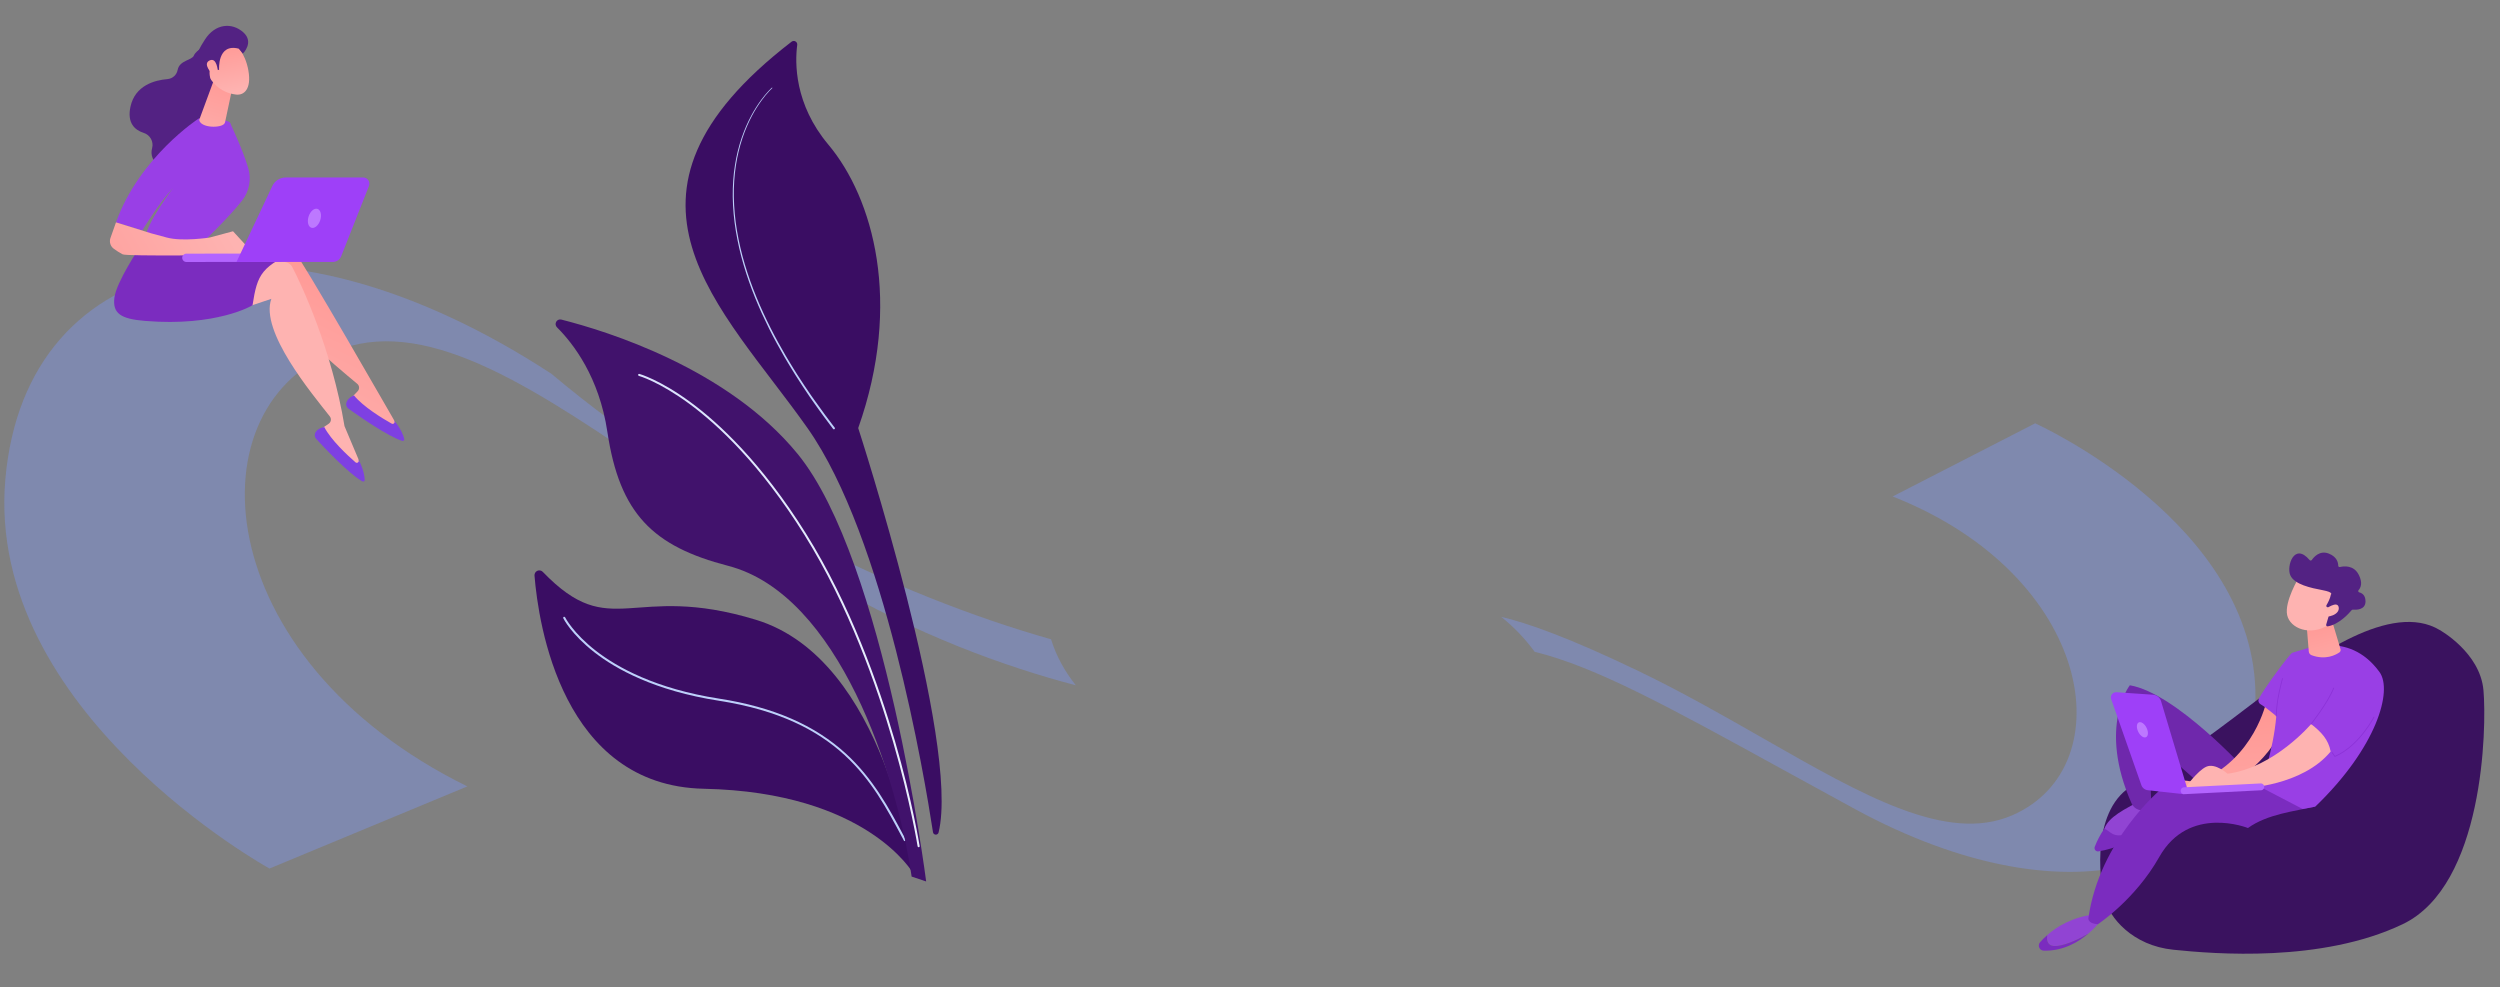 <svg width="1160" height="458" viewBox="0 0 1160 458" fill="none" xmlns="http://www.w3.org/2000/svg">
<rect x="0" y="0" width="1160" height="458" fill="#808080" stroke="none"/>
<g style="mix-blend-mode:saturation">
<path fill-rule="evenodd" clip-rule="evenodd" d="M2.485 222.305C-6.975 330.342 125.04 403 125.04 403L216.856 364.883C96.208 305.668 87.348 186.075 158.867 161.666C200.482 147.463 249.8 181.205 308.728 221.521C331.915 237.385 356.59 254.267 382.868 269.646C425.505 294.602 466.196 309.318 499.203 317.996C494.017 311.531 490.083 304.329 487.685 296.623C416.104 276.38 327.727 233.881 255.877 173.445C127.225 89.391 11.946 114.268 2.485 222.305Z" fill="#7D97F4" fill-opacity="0.4"></path>
</g>
<g style="mix-blend-mode:saturation">
<path fill-rule="evenodd" clip-rule="evenodd" d="M1046.54 323.687C1047.07 242.606 944.313 196.417 944.313 196.417L878.187 230.358C971.666 267.213 985.478 355.802 933.653 378.304C903.497 391.397 864.71 369.225 818.365 342.732C800.129 332.308 780.723 321.215 760.213 311.338C728.516 296.072 708.797 289.076 696.539 286.195C702.417 290.885 707.647 296.352 712.075 302.44C740.387 309.358 774.579 328.148 826.858 356.876C837.359 362.646 848.589 368.817 860.649 375.374C961.59 430.257 1046 404.769 1046.54 323.687Z" fill="#7D97F4" fill-opacity="0.4"></path>
</g>
<path d="M182.844 194.952C182.766 194.924 140.417 120.758 134.694 113.777C134.22 113.2 133.609 112.751 132.916 112.473C132.223 112.195 131.472 112.096 130.731 112.186L118.911 113.596L105.023 143.636L128.161 130.164C125.871 145.996 155.591 169.525 165.783 178.109C166.028 178.315 166.228 178.568 166.371 178.855C166.514 179.141 166.596 179.453 166.614 179.773C166.631 180.092 166.583 180.412 166.472 180.712C166.36 181.012 166.189 181.286 165.968 181.517L161.898 185.78C168.578 192.551 176.287 196.88 184.99 198.907L182.844 194.952Z" fill="url(#paint0_linear_2538_88342)"></path>
<path d="M164.253 183.478C164.253 183.478 161.655 184.3 160.775 186.631C160.585 187.179 160.579 187.773 160.759 188.324C160.939 188.875 161.294 189.352 161.77 189.682C166.046 192.745 180.155 202.636 186.664 204.572C186.786 204.608 186.916 204.61 187.04 204.58C187.164 204.55 187.278 204.488 187.371 204.401C187.464 204.313 187.532 204.203 187.57 204.081C187.607 203.959 187.612 203.83 187.584 203.705C187.251 202.192 186.17 199.183 182.688 194.755L183 195.384C183.084 195.555 183.111 195.748 183.078 195.936C183.045 196.123 182.953 196.296 182.817 196.428C182.68 196.561 182.505 196.647 182.316 196.674C182.128 196.702 181.936 196.669 181.767 196.58C177.397 194.122 168.529 188.74 164.253 183.478Z" fill="#7E40E2"></path>
<path d="M166.35 213.144C166.276 213.099 159.924 197.793 159.854 197.748C154.025 162.285 139.833 131.907 135.623 123.931C135.277 123.27 134.769 122.708 134.148 122.295C133.526 121.883 132.81 121.634 132.067 121.572L120.206 120.56L100.526 147.168L125.908 138.658C120.461 153.696 144.82 182.754 153.042 193.226C153.24 193.477 153.385 193.766 153.467 194.075C153.549 194.385 153.566 194.707 153.519 195.024C153.471 195.34 153.359 195.643 153.189 195.915C153.019 196.186 152.796 196.419 152.532 196.601L147.685 199.947C152.857 207.931 159.526 213.749 167.641 217.482L166.35 213.144Z" fill="url(#paint1_linear_2538_88342)"></path>
<path d="M150.464 198.155C150.464 198.155 147.751 198.451 146.423 200.539C146.125 201.037 145.997 201.618 146.061 202.194C146.125 202.771 146.376 203.31 146.777 203.73C150.345 207.594 162.157 220.133 168.155 223.348C168.268 223.407 168.394 223.436 168.521 223.432C168.649 223.427 168.773 223.39 168.881 223.323C168.99 223.257 169.079 223.163 169.141 223.051C169.202 222.94 169.234 222.814 169.232 222.686C169.211 221.137 168.763 217.963 166.247 212.926L166.428 213.609C166.479 213.796 166.467 213.995 166.396 214.175C166.325 214.355 166.198 214.508 166.034 214.611C165.87 214.714 165.676 214.761 165.483 214.746C165.29 214.73 165.107 214.653 164.96 214.526C161.182 211.237 153.585 204.174 150.464 198.155Z" fill="#7E40E2"></path>
<path d="M64.684 114.936C64.684 114.936 53.954 130.896 53.074 138.177C52.194 145.458 56.042 147.974 67.27 148.903C100.69 151.665 117.168 141.651 117.168 141.651C119.454 127.072 121.078 123.364 140.191 115.438C140.191 115.438 116.037 117.358 111.178 115.47C106.318 113.583 64.684 114.936 64.684 114.936Z" fill="#7B2CBF"></path>
<path d="M96.435 20.847C96.435 20.847 91.09 22.981 89.956 25.781C89.031 28.034 83.316 27.922 82.428 32.42C82.225 33.546 81.658 34.574 80.813 35.346C79.968 36.118 78.893 36.591 77.754 36.692C71.867 37.185 62.69 39.537 60.532 49.519C58.887 57.141 62.587 60.348 66.649 61.655C68.089 62.098 69.302 63.079 70.036 64.394C70.771 65.709 70.97 67.256 70.592 68.714C69.794 71.592 70.423 75.053 75.308 78.1C86.256 84.92 99.074 65.507 99.074 65.507L103.942 30.356L96.435 20.847Z" fill="#532283"></path>
<path d="M93.701 112.831C93.701 112.831 106.195 100.933 112.35 93.052C113.985 90.95 115.095 88.489 115.587 85.871C116.079 83.254 115.939 80.557 115.178 78.005C112.37 68.549 107.367 58.744 106.927 57.219C106.228 54.884 92.217 54.978 92.217 54.978C92.217 54.978 64.647 72.87 53.819 103.182L65.984 106.969C65.984 106.969 73.178 94.89 80.29 87.235C80.29 87.235 67.986 103.49 67.546 110.146L93.701 112.831Z" fill="#993FE6"></path>
<path d="M117.509 117.522L108.119 107.306L97.278 110.225C97.278 110.225 84.636 112.186 77.4 110.225L70.165 108.268L53.818 103.178L51.249 110.434C50.933 111.331 50.917 112.306 51.205 113.211C51.493 114.117 52.068 114.905 52.844 115.454C54.141 116.424 55.516 117.285 56.955 118.028C59.105 118.969 106.553 118.324 106.553 118.324L117.509 117.522Z" fill="url(#paint2_linear_2538_88342)"></path>
<path d="M99.21 37.251L92.431 55.64C93.052 59.464 102.68 59.571 104.164 57.285C104.316 57.047 104.422 56.784 104.477 56.508L107.527 42.118C107.643 41.563 107.576 40.985 107.336 40.47C107.096 39.956 106.696 39.533 106.195 39.265L102.421 37.292C100.994 36.523 99.708 35.693 99.21 37.251Z" fill="url(#paint3_linear_2538_88342)"></path>
<path d="M109.019 20.354C109.019 20.354 113.743 24.054 115.26 32.782C116.777 41.51 113.09 44.314 109.55 43.882C106.01 43.45 100.916 41.971 96.912 35.508C92.908 29.045 102.807 15.778 109.019 20.354Z" fill="url(#paint4_linear_2538_88342)"></path>
<path d="M101.664 32.367C101.664 32.367 100.727 19.976 110.775 22.582L112.699 24.872C112.699 24.872 118.085 19.618 112.876 14.98C107.667 10.343 99.913 10.873 95.124 18.298C90.334 25.723 88.41 31.043 91.613 36.087C94.815 41.132 97.779 37.218 97.779 37.218C97.779 37.218 96.451 32.946 97.931 31.261C99.412 29.575 100.949 32.519 100.949 32.519L101.664 32.367Z" fill="#532283"></path>
<path d="M101.06 32.844C101.06 32.844 100.616 26.467 97.266 28.042C93.915 29.616 98.001 34.015 99.658 35.536L101.06 32.844Z" fill="url(#paint5_linear_2538_88342)"></path>
<path d="M86.433 121.563H86.531L129.699 121.514C130.211 121.514 130.703 121.31 131.065 120.948C131.428 120.586 131.631 120.094 131.631 119.582C131.631 119.069 131.428 118.578 131.065 118.215C130.703 117.853 130.211 117.649 129.699 117.649L86.531 117.695C86.019 117.682 85.522 117.874 85.151 118.227C84.78 118.581 84.564 119.067 84.552 119.58C84.539 120.092 84.731 120.589 85.084 120.96C85.438 121.331 85.924 121.547 86.437 121.559L86.433 121.563Z" fill="#B364FF"></path>
<path d="M168.533 82.355H132.573C131.273 82.354 130 82.723 128.902 83.419C127.804 84.115 126.927 85.109 126.373 86.285L109.747 121.539H154.44C155.275 121.539 156.091 121.288 156.781 120.819C157.472 120.35 158.005 119.684 158.313 118.907L171.206 86.281C171.376 85.845 171.438 85.375 171.385 84.91C171.333 84.445 171.168 84 170.905 83.613C170.641 83.227 170.288 82.91 169.875 82.691C169.462 82.471 169.001 82.356 168.533 82.355V82.355Z" fill="#9E40F8"></path>
<path d="M143.196 100.432C142.419 102.853 142.994 105.205 144.483 105.682C145.971 106.159 147.813 104.588 148.594 102.167C149.375 99.745 148.795 97.394 147.307 96.917C145.819 96.44 143.977 98.031 143.196 100.432Z" fill="#BD78FF"></path>
<path d="M1132.02 292.325C1132.02 292.325 1150.78 302.716 1152.33 320.29C1153.88 337.864 1152.46 410.856 1114.85 428.82C1077.24 446.784 1027.46 442.641 1008.41 440.676C989.354 438.712 978.787 425.762 976.425 416.847C974.062 407.931 970.254 374.723 990.299 364.012C1010.34 353.3 1031.4 336.883 1052.43 320.9C1073.47 304.917 1109.52 278.825 1132.02 292.325Z" fill="#3A125F"></path>
<path d="M996.213 370.071C996.213 370.071 1001.28 370.34 1001.9 380.754C1001.9 380.754 990.158 391.277 974.303 393.78C973.098 393.969 975.967 385.656 976.397 384.539C978.434 379.171 984.866 375.736 996.213 370.071Z" fill="#9144D3"></path>
<path d="M1053.22 357.828H1042.53C1042.53 357.828 1009.75 321.619 988.245 317.963C988.245 317.963 973.279 337.072 989.049 372.771C990.319 375.643 993.87 376.921 996.51 375.23C997.279 374.75 997.876 374.038 998.214 373.197L996.948 342.717C996.948 342.717 1024.91 367.174 1029.77 371.895C1034.64 376.616 1059.34 373.727 1053.22 357.828Z" fill="#6F28AC"></path>
<path d="M949.947 433.85C954.423 429.925 961.555 425.525 971.853 424.263L975.332 426.393C973.522 428.885 971.415 431.146 969.056 433.127C965.328 435.292 959.57 438.225 954.801 438.86C950.16 439.479 949.473 436.675 949.947 433.85Z" fill="#9144D3"></path>
<path d="M976.393 384.527C979.149 385.423 980.363 389.328 987.362 386.745C992.472 384.861 997.311 382.312 1001.75 379.163C1001.81 379.665 1001.86 380.192 1001.89 380.77C1001.89 380.77 989.515 392.543 973.661 395.046C973.388 395.085 973.11 395.053 972.854 394.953C972.598 394.852 972.373 394.686 972.2 394.471C972.028 394.256 971.915 394 971.873 393.728C971.83 393.456 971.859 393.177 971.957 392.92C973.095 389.955 974.584 387.137 976.393 384.527V384.527Z" fill="#7B2CBF"></path>
<path d="M946.576 437.209C947.626 436.021 948.752 434.903 949.947 433.862C949.473 436.675 950.16 439.487 954.801 438.872C959.57 438.238 965.328 435.305 969.056 433.139C964.384 437.125 957.276 441.355 948.3 441.106C947.853 441.096 947.419 440.959 947.047 440.711C946.675 440.462 946.382 440.114 946.201 439.705C946.02 439.296 945.96 438.844 946.026 438.402C946.093 437.96 946.284 437.547 946.576 437.209V437.209Z" fill="#7B2CBF"></path>
<path d="M1052.83 365.555L1002.81 366.093C1002.81 366.093 974.239 389.726 969.056 425.766C969.056 425.766 968.197 428.418 973.359 428.872C973.359 428.872 990.636 417.59 1001.89 397.649C1015.69 373.193 1043.05 384.202 1043.05 384.202C1052.04 377.721 1064.75 376.403 1074.31 374.241L1052.83 365.555Z" fill="#7B2CBF"></path>
<path d="M1051.66 325.26C1051.66 325.26 1046.27 352.248 1019.89 362.923L1010.5 361.818L1008.27 365.35L1030.28 366.049C1030.28 366.049 1049.1 358.596 1059.07 338.286C1059.41 337.615 1064.92 326.28 1051.66 325.26Z" fill="url(#paint6_linear_2538_88342)"></path>
<path d="M1048.76 365.113C1048.76 365.113 1054.87 348.467 1056.2 332.295C1056.2 332.295 1051.72 328.446 1048.92 326.782C1048.48 326.529 1048.15 326.116 1048 325.629C1047.85 325.142 1047.89 324.616 1048.12 324.159C1050.18 319.892 1062.62 303.145 1063.56 302.916C1068.64 301.651 1089.43 291.763 1104.07 311.792C1110.35 320.386 1102.82 346.848 1074.32 374.245L1068.43 375.37L1048.76 365.113Z" fill="#993FE5"></path>
<path d="M1072.36 335.959C1072.36 335.959 1055.34 356.089 1033.58 359.03C1033.58 359.03 1027.95 353.907 1023.78 355.735C1019.6 357.563 1013.89 365.643 1013.89 365.643H1041.82C1041.82 365.643 1068.23 364.711 1081.43 348.7C1080.35 343.095 1077.17 339.748 1072.36 335.959Z" fill="url(#paint7_linear_2538_88342)"></path>
<path d="M1082.28 288.786L1086 301.201C1086.09 301.477 1086.08 301.774 1085.99 302.047C1085.89 302.32 1085.71 302.555 1085.47 302.72C1083.68 303.949 1079 306.392 1072.57 304.017C1072.21 303.883 1071.9 303.647 1071.67 303.339C1071.43 303.03 1071.3 302.662 1071.27 302.278L1070.39 291.462L1082.28 288.786Z" fill="url(#paint8_linear_2538_88342)"></path>
<path d="M1066.6 268.058C1066.6 268.058 1059.9 279.199 1061.24 285.391C1062.58 291.582 1071.93 295.379 1080.59 289.883L1086.01 272.919L1066.6 268.058Z" fill="url(#paint9_linear_2538_88342)"></path>
<path d="M1079.81 281.718C1079.72 281.685 1079.64 281.634 1079.58 281.568C1079.51 281.502 1079.47 281.422 1079.43 281.335C1079.4 281.248 1079.39 281.155 1079.4 281.063C1079.41 280.971 1079.44 280.882 1079.49 280.802C1080.1 279.766 1081.23 277.66 1081.54 275.848C1081.54 275.848 1082.97 274.836 1077.69 273.839C1072.41 272.843 1064.52 271.228 1062.67 266.852C1060.87 262.585 1064.57 251.48 1071.67 259.865C1071.73 259.94 1071.81 259.999 1071.9 260.038C1071.99 260.077 1072.08 260.096 1072.18 260.092C1072.28 260.088 1072.37 260.062 1072.46 260.016C1072.55 259.969 1072.62 259.904 1072.68 259.825C1073.71 258.346 1076.46 255.245 1080.55 256.86C1084.38 258.367 1084.93 261.099 1084.94 262.485C1084.94 262.58 1084.96 262.674 1085 262.76C1085.05 262.846 1085.11 262.921 1085.18 262.98C1085.26 263.039 1085.34 263.08 1085.44 263.101C1085.53 263.122 1085.63 263.121 1085.72 263.1C1087.6 262.65 1092.15 262.127 1094.47 266.716C1096.4 270.476 1095.37 272.706 1094.38 273.819C1094.3 273.901 1094.25 274 1094.23 274.107C1094.21 274.214 1094.21 274.326 1094.24 274.431C1094.28 274.535 1094.33 274.63 1094.41 274.705C1094.49 274.78 1094.59 274.834 1094.7 274.86C1095.96 275.185 1097.62 276.166 1097.6 279.095C1097.56 283.141 1093.03 282.996 1091.74 282.871C1091.63 282.86 1091.53 282.875 1091.43 282.914C1091.33 282.954 1091.25 283.016 1091.18 283.096C1090.13 284.35 1085.41 289.754 1080.07 290.63C1079.96 290.645 1079.85 290.633 1079.75 290.597C1079.65 290.56 1079.56 290.499 1079.49 290.419C1079.42 290.34 1079.37 290.244 1079.35 290.14C1079.32 290.037 1079.33 289.929 1079.35 289.826L1081.36 282.96C1081.41 282.806 1081.39 282.641 1081.32 282.498C1081.25 282.354 1081.13 282.242 1080.98 282.184L1079.81 281.718Z" fill="#532283"></path>
<path d="M1078.92 282.715C1078.92 282.715 1084.57 278.436 1085.16 281.791C1085.74 285.145 1080.12 286.921 1077.24 285.808L1078.92 282.715Z" fill="url(#paint10_linear_2538_88342)"></path>
<path d="M1015.28 367.206L1002.74 325.384C1002.49 324.551 1001.99 323.814 1001.31 323.271C1000.63 322.728 999.805 322.406 998.937 322.347L982.01 321.19C981.614 321.165 981.218 321.238 980.857 321.403C980.496 321.568 980.181 321.819 979.941 322.135C979.701 322.45 979.542 322.82 979.479 323.212C979.415 323.604 979.45 324.005 979.579 324.38L993.597 364.317C993.818 364.948 994.215 365.503 994.74 365.916C995.265 366.329 995.897 366.585 996.562 366.652L1013.23 368.504L1015.28 367.206Z" fill="#9E40F8"></path>
<path d="M992.155 339.575C993.091 341.464 994.71 342.573 995.771 342.05C996.832 341.528 996.928 339.567 995.992 337.679C995.056 335.79 993.441 334.682 992.376 335.204C991.311 335.726 991.219 337.671 992.155 339.575Z" fill="#BD78FF"></path>
<path d="M1013.23 368.504H1013.31L1048.85 366.704C1049.08 366.725 1049.31 366.696 1049.52 366.62C1049.74 366.544 1049.94 366.422 1050.11 366.262C1050.27 366.103 1050.4 365.91 1050.49 365.696C1050.57 365.482 1050.61 365.252 1050.6 365.022C1050.59 364.792 1050.53 364.568 1050.42 364.363C1050.31 364.159 1050.16 363.98 1049.98 363.838C1049.8 363.696 1049.59 363.595 1049.37 363.541C1049.14 363.487 1048.91 363.482 1048.69 363.526L1013.16 365.322C1012.78 365.385 1012.43 365.585 1012.18 365.883C1011.94 366.182 1011.81 366.56 1011.82 366.948C1011.83 367.335 1011.98 367.706 1012.24 367.992C1012.5 368.278 1012.86 368.46 1013.24 368.504H1013.23Z" fill="#B364FF"></path>
<path d="M1056.2 332.496C1056.15 332.496 1056.09 332.475 1056.06 332.437C1056.02 332.399 1056 332.348 1056 332.295C1055.97 324.802 1058.86 314.886 1058.89 314.785C1058.89 314.76 1058.91 314.736 1058.92 314.715C1058.94 314.694 1058.96 314.676 1058.98 314.664C1059.01 314.651 1059.03 314.643 1059.06 314.64C1059.08 314.638 1059.11 314.641 1059.14 314.649C1059.19 314.663 1059.23 314.698 1059.26 314.745C1059.28 314.791 1059.29 314.846 1059.27 314.898C1059.24 314.998 1056.38 324.862 1056.4 332.295C1056.4 332.348 1056.38 332.399 1056.34 332.437C1056.3 332.475 1056.25 332.496 1056.2 332.496Z" fill="#8C32D8"></path>
<path d="M1072.35 336.144C1072.31 336.143 1072.27 336.128 1072.23 336.1C1072.19 336.067 1072.16 336.019 1072.16 335.966C1072.15 335.913 1072.17 335.86 1072.2 335.819C1072.27 335.718 1080 325.899 1082.64 319.193C1082.66 319.143 1082.7 319.103 1082.75 319.082C1082.8 319.061 1082.86 319.061 1082.91 319.08C1082.96 319.1 1083 319.139 1083.02 319.187C1083.04 319.236 1083.04 319.292 1083.02 319.341C1080.35 326.099 1072.57 335.967 1072.51 336.068C1072.49 336.091 1072.47 336.11 1072.44 336.123C1072.41 336.136 1072.38 336.144 1072.35 336.144V336.144Z" fill="#8C32D8"></path>
<path d="M1083.32 351.227L1081.93 349.27C1081.9 349.226 1081.89 349.172 1081.9 349.12C1081.91 349.067 1081.94 349.021 1081.98 348.989C1082 348.974 1082.03 348.963 1082.05 348.957C1082.08 348.951 1082.11 348.95 1082.13 348.955C1082.16 348.959 1082.18 348.969 1082.21 348.983C1082.23 348.997 1082.25 349.016 1082.26 349.037L1083.47 350.729C1094.47 345.928 1101.27 332.781 1101.34 332.649C1101.36 332.601 1101.4 332.565 1101.45 332.549C1101.5 332.532 1101.56 332.536 1101.61 332.56C1101.65 332.585 1101.69 332.627 1101.7 332.677C1101.72 332.727 1101.72 332.782 1101.69 332.829C1101.63 332.966 1094.69 346.361 1083.48 351.163L1083.32 351.227Z" fill="#8C32D8"></path>
<g style="mix-blend-mode:saturation">
<path d="M423.734 405.272C423.734 405.272 411.249 306.041 350.817 287.596C292.822 269.903 283.8 298.473 251.852 265.344C251.533 265.011 251.118 264.785 250.665 264.697C250.212 264.609 249.743 264.663 249.322 264.852C248.901 265.041 248.549 265.355 248.314 265.752C248.078 266.149 247.971 266.608 248.007 267.068C249.827 289.536 260.828 364.603 326.548 365.982C402.474 367.548 423.734 405.272 423.734 405.272Z" fill="#3A0D63"></path>
<path d="M419.819 390.283C419.732 390.282 419.648 390.258 419.574 390.214C419.501 390.169 419.44 390.105 419.4 390.029L418.338 388.041C404.791 362.625 389.438 333.829 333.57 325.145C303.716 320.514 285.699 310.372 275.817 302.681C265.085 294.317 261.493 287.146 261.344 286.829C261.296 286.717 261.293 286.59 261.335 286.476C261.377 286.361 261.462 286.267 261.571 286.214C261.681 286.16 261.807 286.15 261.924 286.187C262.04 286.224 262.138 286.304 262.197 286.41C262.232 286.483 265.875 293.724 276.464 301.945C286.244 309.554 304.112 319.581 333.723 324.175C358.822 328.072 378.069 336.435 392.567 349.747C405.226 361.373 412.641 375.287 419.197 387.566L420.256 389.553C420.313 389.663 420.324 389.791 420.288 389.91C420.252 390.028 420.171 390.128 420.063 390.187C419.992 390.241 419.907 390.274 419.819 390.283V390.283Z" fill="#BDD0FB"></path>
<g style="mix-blend-mode:saturation">
<path d="M429.739 409L422.995 406.733C416.074 359.553 389.323 275.891 337.844 262.544C302.97 253.503 287.499 238.421 281.815 200.346C278.011 174.949 266.005 159.401 258.424 151.866C258.093 151.536 257.878 151.107 257.814 150.643C257.751 150.18 257.841 149.709 258.071 149.302C258.301 148.895 258.659 148.574 259.088 148.39C259.518 148.206 259.997 148.169 260.45 148.283C281.675 153.647 337.689 170.973 370.105 210.624C410.685 260.249 429.739 409 429.739 409Z" fill="#41126C"></path>
</g>
<path d="M426.242 393.117C426.128 393.117 426.018 393.077 425.932 393.003C425.846 392.929 425.789 392.826 425.772 392.714C425.741 392.511 422.482 372.161 414.404 344.291C406.95 318.583 393.755 281.021 373.212 248.132C352.668 215.243 332.863 196.951 319.856 187.383C305.798 177.041 296.5 174.426 296.395 174.4C296.279 174.362 296.183 174.281 296.125 174.174C296.067 174.066 296.053 173.941 296.085 173.823C296.117 173.706 296.194 173.605 296.298 173.542C296.402 173.479 296.527 173.458 296.646 173.484C296.738 173.509 306.207 176.169 320.407 186.615C333.482 196.234 353.394 214.628 374.008 247.628C394.621 280.628 407.854 318.266 415.323 344.04C423.414 371.964 426.679 392.362 426.711 392.565C426.721 392.627 426.718 392.69 426.704 392.751C426.689 392.812 426.663 392.869 426.626 392.92C426.589 392.971 426.543 393.014 426.489 393.046C426.436 393.079 426.376 393.101 426.315 393.11L426.242 393.117Z" fill="url(#paint11_linear_2538_88342)"></path>
<path d="M435.505 386.263C435.434 386.562 435.26 386.827 435.014 387.012C434.768 387.198 434.466 387.292 434.158 387.278C433.851 387.265 433.558 387.144 433.329 386.938C433.1 386.732 432.951 386.453 432.906 386.148C429.016 360.637 410.396 249.302 374.756 198.729C334.838 142.072 274.044 91.119 367.305 19.337C367.561 19.141 367.868 19.025 368.189 19.004C368.51 18.982 368.83 19.056 369.109 19.216C369.388 19.376 369.613 19.615 369.756 19.903C369.9 20.191 369.955 20.514 369.915 20.834C368.837 28.991 368.52 48.247 384.352 67.095C405.188 91.906 418.804 140.376 398.21 198.625C398.21 198.625 445.634 344.579 435.505 386.263Z" fill="#3A0D63"></path>
<path d="M358.311 40.911C358.311 40.911 357.807 41.352 356.936 42.277C355.687 43.621 354.523 45.04 353.448 46.526C351.764 48.83 350.247 51.253 348.911 53.776C348.141 55.238 347.371 56.823 346.629 58.532C345.887 60.24 345.193 62.057 344.54 63.984C343.151 68.141 342.123 72.409 341.464 76.742C341.103 79.043 340.865 81.428 340.685 83.869C340.504 86.31 340.463 88.814 340.497 91.357C340.599 96.587 341.081 101.802 341.94 106.961C342.845 112.286 344.073 117.551 345.618 122.727C347.164 127.903 348.971 132.997 351.032 137.989C353.061 142.935 355.281 147.709 357.573 152.256C359.865 156.802 362.274 161.094 364.611 165.133C365.819 167.134 366.954 169.099 368.133 170.951L369.848 173.696L371.547 176.312L373.183 178.813C373.733 179.621 374.268 180.409 374.788 181.178C375.307 181.948 375.815 182.696 376.309 183.423L377.787 185.515C379.689 188.232 381.401 190.55 382.802 192.468C384.203 194.386 385.361 195.857 386.121 196.874L387.304 198.431C387.344 198.481 387.374 198.538 387.392 198.599C387.41 198.66 387.415 198.725 387.408 198.788C387.4 198.852 387.38 198.913 387.348 198.968C387.316 199.024 387.274 199.072 387.223 199.111C387.172 199.149 387.113 199.177 387.051 199.193C386.99 199.209 386.925 199.211 386.862 199.202C386.799 199.192 386.738 199.169 386.684 199.135C386.63 199.102 386.583 199.057 386.546 199.005V199.005L385.37 197.439C384.606 196.415 383.468 194.934 382.057 193C380.646 191.066 378.941 188.743 377.054 186.026L375.583 183.921L374.065 181.663L372.48 179.289C371.947 178.467 371.403 177.628 370.847 176.772L369.154 174.143L367.445 171.385C366.266 169.521 365.134 167.546 363.936 165.536C361.605 161.475 359.199 157.16 356.92 152.588C354.64 148.017 352.431 143.217 350.411 138.246C348.364 133.224 346.57 128.103 345.037 122.902C343.504 117.697 342.29 112.403 341.401 107.05C340.549 101.858 340.077 96.611 339.987 91.351C339.959 88.795 340.038 86.278 340.203 83.824C340.367 81.371 340.64 78.977 341.014 76.663C341.692 72.309 342.742 68.022 344.153 63.848C344.822 61.911 345.535 60.085 346.277 58.376C347.019 56.667 347.808 55.082 348.591 53.621C349.944 51.089 351.477 48.659 353.179 46.348C354.272 44.856 355.454 43.432 356.72 42.084C357.598 41.155 358.121 40.705 358.121 40.705C358.135 40.69 358.152 40.678 358.17 40.67C358.189 40.663 358.209 40.659 358.229 40.659C358.249 40.66 358.269 40.664 358.287 40.673C358.305 40.681 358.321 40.694 358.334 40.709C358.348 40.725 358.357 40.742 358.363 40.762C358.369 40.781 358.37 40.801 358.367 40.822C358.364 40.841 358.357 40.861 358.347 40.878C358.336 40.895 358.322 40.909 358.305 40.92L358.311 40.911Z" fill="#BDD0FB"></path>
</g>
<defs>
<linearGradient id="paint0_linear_2538_88342" x1="175.933" y1="107.704" x2="124.753" y2="211.303" gradientUnits="userSpaceOnUse">
<stop stop-color="#FF928E"></stop>
<stop offset="1" stop-color="#FEB3B1"></stop>
</linearGradient>
<linearGradient id="paint1_linear_2538_88342" x1="246.453" y1="-35.25" x2="188.481" y2="76.994" gradientUnits="userSpaceOnUse">
<stop stop-color="#FF928E"></stop>
<stop offset="1" stop-color="#FEB3B1"></stop>
</linearGradient>
<linearGradient id="paint2_linear_2538_88342" x1="5.15" y1="157.528" x2="101.96" y2="100.798" gradientUnits="userSpaceOnUse">
<stop stop-color="#FF928E"></stop>
<stop offset="1" stop-color="#FEB3B1"></stop>
</linearGradient>
<linearGradient id="paint3_linear_2538_88342" x1="107.692" y1="25.982" x2="93.302" y2="72.85" gradientUnits="userSpaceOnUse">
<stop stop-color="#FF928E"></stop>
<stop offset="1" stop-color="#FEB3B1"></stop>
</linearGradient>
<linearGradient id="paint4_linear_2538_88342" x1="102.183" y1="14.619" x2="107.527" y2="42.78" gradientUnits="userSpaceOnUse">
<stop stop-color="#FF928E"></stop>
<stop offset="1" stop-color="#FEB3B1"></stop>
</linearGradient>
<linearGradient id="paint5_linear_2538_88342" x1="95.453" y1="15.141" x2="100.797" y2="43.303" gradientUnits="userSpaceOnUse">
<stop stop-color="#FF928E"></stop>
<stop offset="1" stop-color="#FEB3B1"></stop>
</linearGradient>
<linearGradient id="paint6_linear_2538_88342" x1="1032.04" y1="315.814" x2="1038.47" y2="406.617" gradientUnits="userSpaceOnUse">
<stop stop-color="#FF928E"></stop>
<stop offset="1" stop-color="#FEB3B1"></stop>
</linearGradient>
<linearGradient id="paint7_linear_2538_88342" x1="1048.9" y1="285.792" x2="1048.09" y2="331.596" gradientUnits="userSpaceOnUse">
<stop stop-color="#FF928E"></stop>
<stop offset="1" stop-color="#FEB3B1"></stop>
</linearGradient>
<linearGradient id="paint8_linear_2538_88342" x1="1073.03" y1="278.966" x2="1083.75" y2="322.628" gradientUnits="userSpaceOnUse">
<stop stop-color="#FF928E"></stop>
<stop offset="1" stop-color="#FEB3B1"></stop>
</linearGradient>
<linearGradient id="paint9_linear_2538_88342" x1="885.91" y1="1470.17" x2="891.96" y2="1431.91" gradientUnits="userSpaceOnUse">
<stop stop-color="#FF928E"></stop>
<stop offset="1" stop-color="#FEB3B1"></stop>
</linearGradient>
<linearGradient id="paint10_linear_2538_88342" x1="894.432" y1="1471.52" x2="900.482" y2="1433.25" gradientUnits="userSpaceOnUse">
<stop stop-color="#FF928E"></stop>
<stop offset="1" stop-color="#FEB3B1"></stop>
</linearGradient>
<linearGradient id="paint11_linear_2538_88342" x1="296.056" y1="283.291" x2="426.717" y2="283.291" gradientUnits="userSpaceOnUse">
<stop stop-color="#DAE3FE"></stop>
<stop offset="1" stop-color="#E9EFFD"></stop>
</linearGradient>
</defs>
</svg>